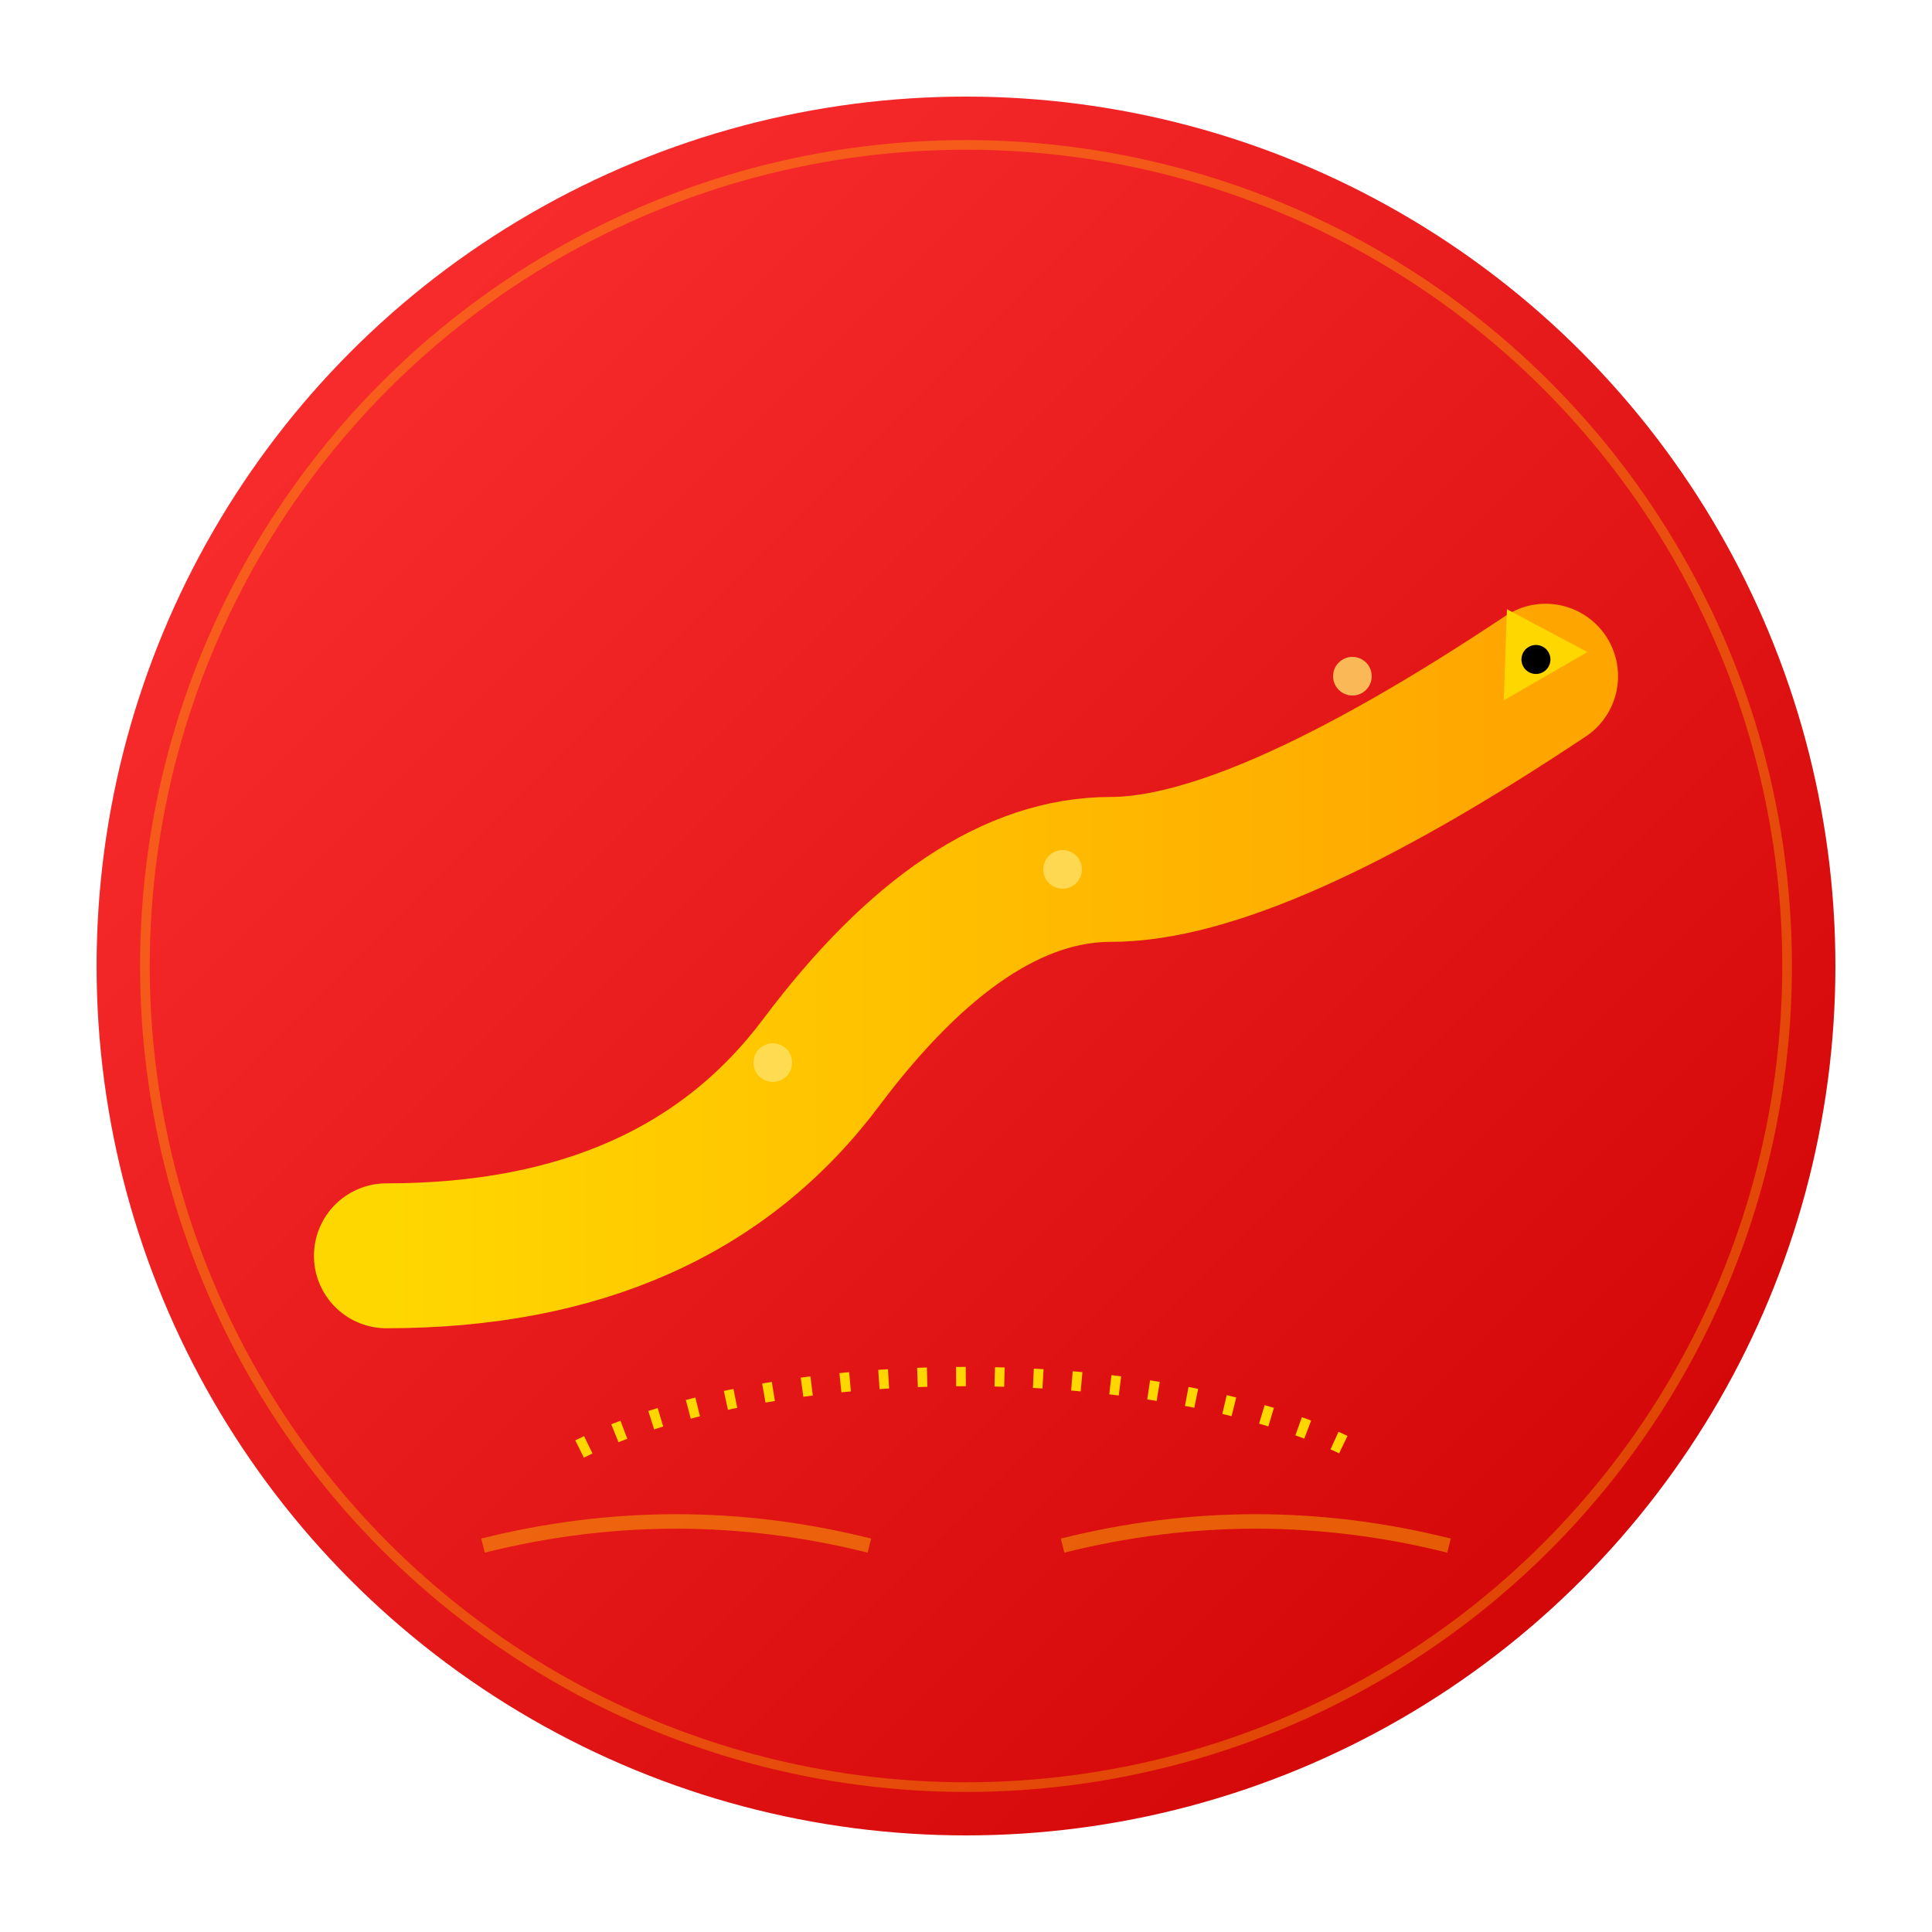 <svg xmlns="http://www.w3.org/2000/svg" viewBox="0 0 200 200">
 <!-- Background circle with gradient effect -->
 <defs>
 <linearGradient id="bgGradient" x1="0%" y1="0%" x2="100%" y2="100%">
 <stop offset="0%" style="stop-color:#FF3333"/>
 <stop offset="100%" style="stop-color:#CC0000"/>
 </linearGradient>
 <linearGradient id="goldGradient" x1="0%" y1="0%" x2="100%" y2="0%">
 <stop offset="0%" style="stop-color:#FFD700"/>
 <stop offset="100%" style="stop-color:#FFA500"/>
 </linearGradient>
 </defs>
 <circle cx="100" cy="100" r="90" fill="url(#bgGradient)"/>
 <circle cx="100" cy="100" r="85" stroke="#FFD700" stroke-width="1" fill="none" opacity="0.3"/>
 <path d="M40 130 Q70 130 85 110 T115 90 T160 70" stroke="url(#goldGradient)" stroke-width="15" fill="none" stroke-linecap="round"/>
 <g transform="translate(160, 70) rotate(-30)">
 <path d="M-5 0 L5 0 L0 -8 Z" fill="#FFD700"/>
 <circle cx="0" cy="-2" r="1.5" fill="#000"/>
 </g>
 <path d="M60 150 C80 140, 120 140, 140 150" stroke="#FFD700" stroke-width="2" fill="none" stroke-dasharray="1 3"/>
 <circle cx="80" cy="110" r="2" fill="#FFE066" opacity="0.8"/>
 <circle cx="110" cy="90" r="2" fill="#FFE066" opacity="0.8"/>
 <circle cx="140" cy="70" r="2" fill="#FFE066" opacity="0.8"/>
 <path d="M50 160 Q70 155 90 160" stroke="#FFD700" stroke-width="1.5" fill="none" opacity="0.4"/>
 <path d="M110 160 Q130 155 150 160" stroke="#FFD700" stroke-width="1.5" fill="none" opacity="0.4"/>
</svg> 